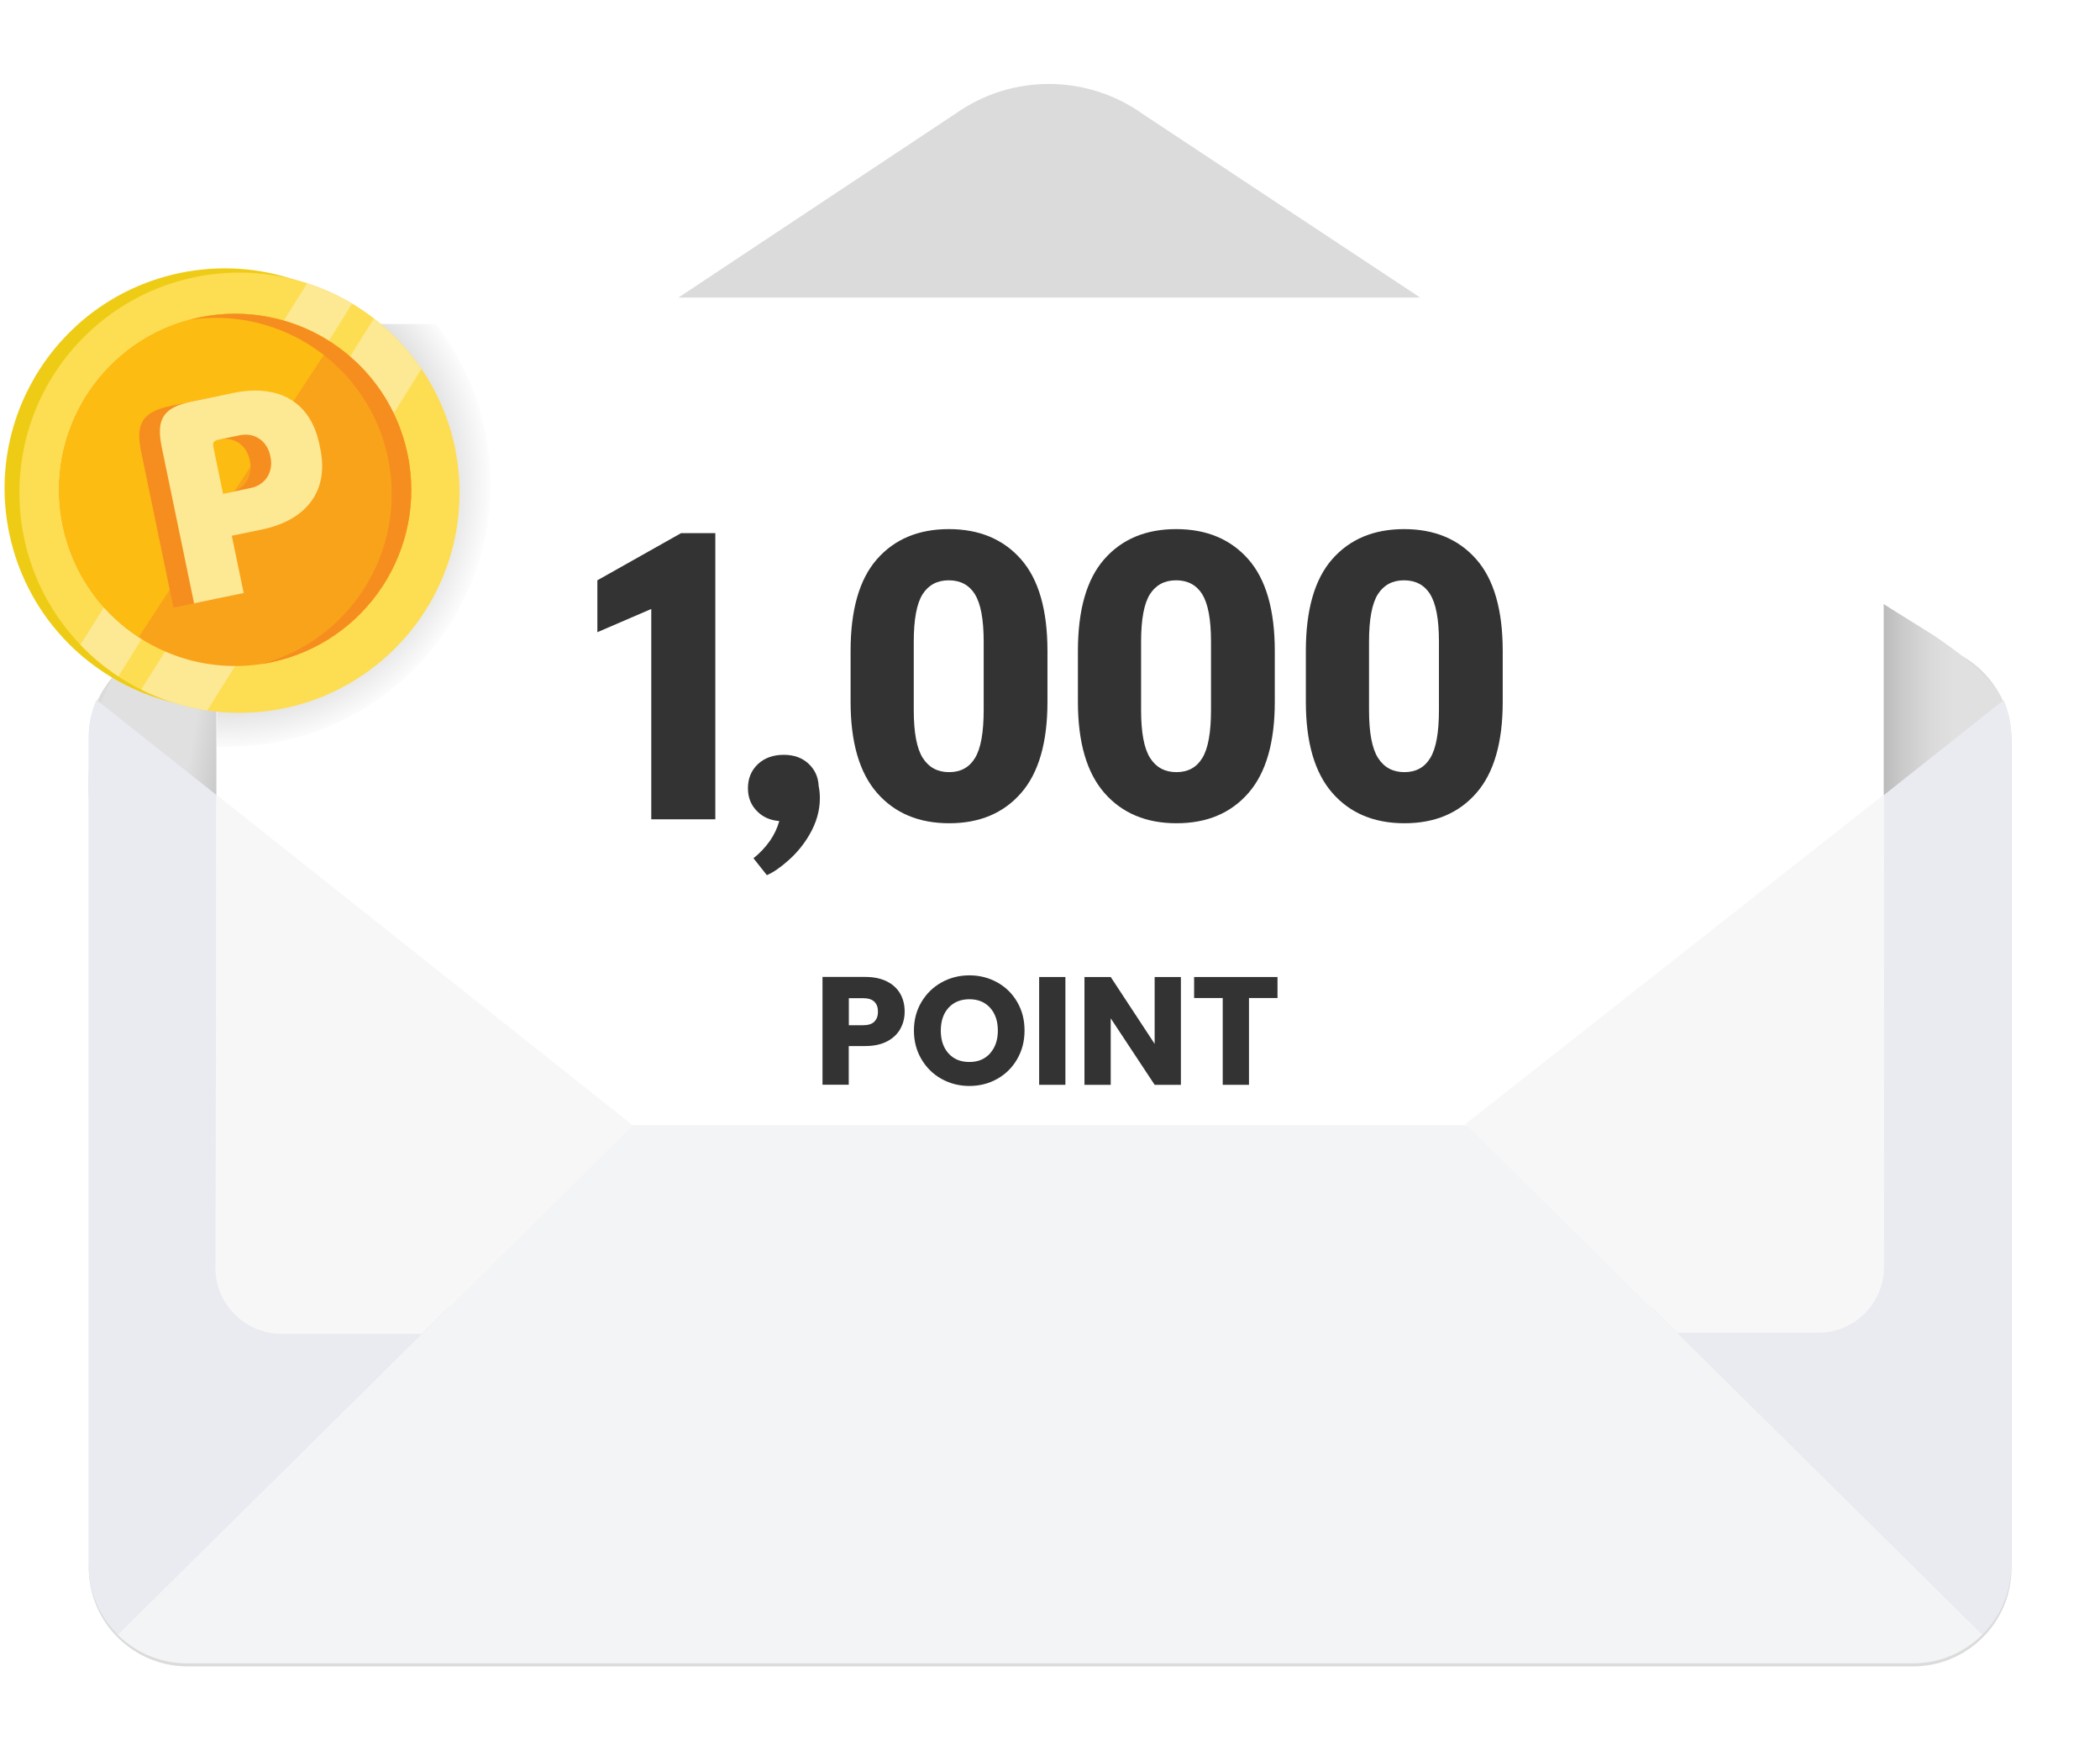 <?xml version="1.0" encoding="UTF-8"?>
<svg id="Layer_2" data-name="Layer 2" xmlns="http://www.w3.org/2000/svg" xmlns:xlink="http://www.w3.org/1999/xlink" viewBox="0 0 240 200">
  <defs>
    <style>
      .cls-1 {
        fill: none;
      }

      .cls-2 {
        fill: #f3f4f5;
      }

      .cls-3 {
        fill: url(#linear-gradient-2);
      }

      .cls-4 {
        fill: #dbdbdb;
      }

      .cls-5 {
        fill: url(#radial-gradient);
      }

      .cls-6 {
        fill: #f58e1f;
      }

      .cls-7 {
        fill: url(#linear-gradient);
      }

      .cls-8 {
        fill: #fdbc11;
      }

      .cls-9 {
        fill: #f9a31a;
      }

      .cls-10, .cls-11 {
        fill: #fff;
      }

      .cls-12 {
        fill: #e9ebf1;
      }

      .cls-13 {
        fill: #eecc16;
      }

      .cls-14 {
        fill: #fde893;
      }

      .cls-11 {
        filter: url(#drop-shadow-1);
      }

      .cls-15 {
        fill: #f7f7f7;
      }

      .cls-16 {
        fill: #333;
      }

      .cls-17 {
        clip-path: url(#clippath);
      }

      .cls-18 {
        fill: #fddd51;
      }
    </style>
    <clipPath id="clippath">
      <rect class="cls-1" width="240" height="200"/>
    </clipPath>
    <linearGradient id="linear-gradient" x1="213.19" y1="80.11" x2="223.34" y2="80.11" gradientUnits="userSpaceOnUse">
      <stop offset="0" stop-color="#adadad"/>
      <stop offset=".02" stop-color="#aeaeae"/>
      <stop offset=".4" stop-color="#c9c9c9"/>
      <stop offset=".74" stop-color="#dadada"/>
      <stop offset="1" stop-color="#e0e0e0"/>
    </linearGradient>
    <linearGradient id="linear-gradient-2" x1="31.56" y1="85.57" x2="22.07" y2="83.87" gradientUnits="userSpaceOnUse">
      <stop offset="0" stop-color="#adadad"/>
      <stop offset=".4" stop-color="#bebebe"/>
      <stop offset="1" stop-color="#e0e0e0"/>
    </linearGradient>
    <filter id="drop-shadow-1" x="14.99" y="24.24" width="210" height="135" filterUnits="userSpaceOnUse">
      <feOffset dx="0" dy="-3"/>
      <feGaussianBlur result="blur" stdDeviation="3"/>
      <feFlood flood-color="#000" flood-opacity=".08"/>
      <feComposite in2="blur" operator="in"/>
      <feComposite in="SourceGraphic"/>
    </filter>
    <radialGradient id="radial-gradient" cx="-4.73" cy="94.22" fx="-4.73" fy="94.22" r="30.73" gradientTransform="translate(18.12 -38.75) rotate(-7.53)" gradientUnits="userSpaceOnUse">
      <stop offset="0" stop-color="#a0a0a0"/>
      <stop offset=".2" stop-color="#a4a4a4"/>
      <stop offset=".41" stop-color="#b0b0b0"/>
      <stop offset=".62" stop-color="#c4c4c4"/>
      <stop offset=".83" stop-color="#e1e1e1"/>
      <stop offset="1" stop-color="#fff"/>
    </radialGradient>
  </defs>
  <g id="Layer_1-2" data-name="Layer 1">
    <g class="cls-17">
      <g>
        <path class="cls-4" d="M229.88,84.74c0-.12,0-.24,0-.35,0-.04,0-.07,0-.11,0-.09,0-.17-.01-.26,0-.04,0-.07,0-.11,0-.11-.02-.23-.03-.34,0-.03,0-.06-.01-.1,0-.08-.02-.16-.03-.25,0-.05-.01-.1-.02-.14,0-.07-.02-.13-.03-.2,0-.05-.02-.1-.02-.14-.02-.1-.04-.2-.06-.29-.01-.06-.03-.12-.04-.18-.01-.05-.02-.1-.03-.14-.02-.06-.03-.13-.05-.19,0-.04-.02-.07-.03-.11-.06-.23-.13-.46-.21-.69,0-.02-.02-.05-.02-.07-.03-.08-.05-.15-.08-.23,0,0,0,0,0,0-.03-.08-.06-.17-.1-.25,0-.02-.02-.05-.03-.07-.02-.06-.05-.12-.07-.18,0,0,0-.01,0-.02h0c-1-2.35-2.77-4.28-4.99-5.49L130.71,13.1c-6.41-4.63-15.04-4.68-21.5-.12L16.02,74.83c-2.22,1.21-3.99,3.14-4.99,5.48,0,0,0,0,0,0-.07.16-.13.32-.19.48,0,.01-.01.03-.02.04-.03.07-.05.14-.08.22,0,.03-.02.06-.03.08-.07.22-.14.44-.2.67-.01.04-.02.09-.03.13-.02.06-.03.12-.05.18-.01.05-.02.1-.04.16-.01.06-.02.11-.04.17-.02.1-.04.2-.06.3,0,.05-.02.09-.02.14-.01.07-.02.14-.03.21,0,.05-.01.09-.02.14-.01.09-.02.17-.03.26,0,.03,0,.06,0,.09-.01.11-.02.23-.03.34,0,.03,0,.07,0,.1,0,.09-.01.18-.01.26,0,.04,0,.07,0,.11,0,.12,0,.24,0,.36v94.39c0,3.13,1.27,5.95,3.33,7.99.81.8,1.73,1.48,2.75,2.01.15.08.29.15.44.22,1.35.63,2.85,1,4.43,1.05,0,0,0,0,0,0,.07,0,.14,0,.2,0,.04,0,.08,0,.11,0h197.22s.09,0,.14,0c.06,0,.12,0,.18,0,.02,0,.05,0,.07,0,.83-.03,1.63-.15,2.4-.34.02,0,.03,0,.05-.01.08-.02.16-.04.25-.07.02,0,.04-.01.05-.02.08-.02.16-.05.24-.07.49-.15.96-.34,1.41-.55.15-.07.29-.14.44-.22.29-.15.57-.31.84-.49.54-.35,1.06-.74,1.53-1.18.12-.11.24-.22.35-.33.18-.18.35-.36.51-.54.07-.08.13-.15.2-.23.84-1.01,1.51-2.17,1.96-3.43.07-.19.13-.39.19-.59.04-.12.07-.25.1-.37.23-.9.35-1.84.35-2.82h0v-94.39s0,0,0,0Z"/>
        <path class="cls-7" d="M214.26,68.4l6.43,4.01s7.23,4.57,8.29,7.92c.96,3.05-14.74,11.49-14.74,11.49l.02-23.41Z"/>
        <path class="cls-3" d="M25.85,105.89l6.05-41.6-18.46,12.46s-3.32,3.48-3.32,13.3c0,11.96,15.73,15.84,15.73,15.84Z"/>
        <path class="cls-12" d="M10.12,178.79c0,3.13,1.27,5.95,3.33,7.99l58.86-58.21L11.02,79.97s0,0,0,0c-.07.16-.13.32-.19.48,0,.01-.01.03-.02.04-.03.07-.05.14-.08.22,0,.03-.02.06-.03.08-.07.22-.14.44-.2.67-.01.04-.02.09-.03.13-.02.06-.03.12-.05.18-.01.05-.02.1-.04.16-.01.06-.02.11-.04.17-.02.1-.04.2-.06.3,0,.05-.02.09-.02.14-.01.07-.02.14-.03.21,0,.05-.01.09-.02.14-.01.09-.02.17-.03.26,0,.03,0,.06,0,.09-.01.11-.02.23-.03.34,0,.03,0,.07,0,.1,0,.09-.01.18-.01.26,0,.04,0,.07,0,.11,0,.12,0,.24,0,.36v94.39Z"/>
        <path class="cls-12" d="M167.71,128.58l58.85,58.2c1.41-1.4,2.45-3.18,2.96-5.17.23-.9.35-1.84.35-2.82v-94.39s0,0,0,0c0-.12,0-.24,0-.35,0-.04,0-.07,0-.11,0-.09,0-.17-.01-.26,0-.04,0-.07,0-.11,0-.11-.02-.23-.03-.34,0-.03,0-.06-.01-.1,0-.08-.02-.16-.03-.25,0-.05-.01-.1-.02-.14,0-.07-.02-.13-.03-.2,0-.05-.02-.1-.02-.14-.02-.1-.04-.2-.06-.29-.01-.06-.03-.12-.04-.18-.01-.05-.02-.1-.03-.14-.02-.06-.03-.13-.05-.19,0-.04-.02-.07-.03-.11-.06-.23-.13-.46-.21-.69,0-.02-.02-.05-.02-.07-.03-.08-.05-.15-.08-.23,0,0,0,0,0,0-.06-.17-.13-.34-.2-.51l-61.27,48.59Z"/>
        <rect class="cls-11" x="24.73" y="37" width="190.55" height="115.29" rx="7.79" ry="7.79"/>
        <path class="cls-10" d="M58.86,45.48c-1.21-3.07-2.84-5.91-4.81-8.45l-21.41-.03c-4.3,0-7.79,3.48-7.8,7.78l-.04,30.41-.02,18.25c2,.08,4.03,0,6.08-.28,19.19-2.54,32.7-20.15,30.16-39.35-.39-2.92-1.12-5.71-2.16-8.34Z"/>
        <path class="cls-15" d="M24.75,90.83l-.13,54.04c0,4.17,3.38,7.54,7.55,7.53h16.04s24.1-23.82,24.1-23.82l-47.55-37.75Z"/>
        <path class="cls-5" d="M53.95,44.26c-1.04-2.63-2.43-5.05-4.11-7.23l-18.32-.03c-3.68,0-6.67,2.97-6.67,6.65l-.04,26.03-.02,15.62c1.71.07,3.45,0,5.2-.24,16.42-2.17,27.98-17.24,25.81-33.67-.33-2.5-.96-4.89-1.85-7.13Z"/>
        <path class="cls-2" d="M167.71,128.58h-95.41s0,0,0,0l-58.86,58.21c.92.92,2,1.67,3.19,2.23,1.45.67,3.06,1.05,4.76,1.05h197.21c1.72,0,3.34-.38,4.8-1.07,1.18-.56,2.25-1.31,3.16-2.22l-58.85-58.2Z"/>
        <g>
          <path class="cls-13" d="M50.3,50.71c2.82,13.6-5.92,26.91-19.52,29.73-7.17,1.49-14.26-.24-19.77-4.2-1.45-1.04-2.79-2.23-3.99-3.56-2.91-3.21-5.02-7.22-5.97-11.76-2.82-13.6,5.92-26.91,19.52-29.73,4.55-.94,9.07-.59,13.17.8,1.7.58,3.32,1.33,4.85,2.25,5.82,3.48,10.23,9.3,11.71,16.47h0Z"/>
          <g>
            <circle class="cls-18" cx="27.37" cy="56.3" r="25.15"/>
            <path class="cls-14" d="M35.1,32.37l-25.91,41.3c1.31,1.37,2.77,2.59,4.34,3.62l26.72-42.59c-1.62-.97-3.35-1.75-5.15-2.33Z"/>
            <path class="cls-14" d="M42.73,36.39l-26.6,42.4c2.36,1.18,4.91,2,7.56,2.4l24.48-39.02c-1.51-2.22-3.35-4.16-5.45-5.77Z"/>
            <g>
              <path class="cls-9" d="M46.58,51.89c2.26,10.88-4.74,21.53-15.62,23.79-3.79.79-7.55.45-10.94-.78-1.48-.54-2.88-1.24-4.19-2.1-.96-.63-1.87-1.34-2.71-2.13-1.16-1.08-2.2-2.31-3.08-3.66-1.31-1.99-2.28-4.25-2.82-6.71-.02-.08-.04-.16-.05-.24-2.26-10.88,4.74-21.53,15.62-23.79.08-.02.16-.03.24-.05,2.47-.48,4.93-.49,7.27-.08,1.59.28,3.12.74,4.58,1.37,1.06.46,2.07,1.01,3.03,1.64,1.31.86,2.51,1.87,3.59,3.01,2.48,2.62,4.28,5.94,5.07,9.73h0Z"/>
              <path class="cls-8" d="M37.92,39.16l-22.08,33.64c-.96-.63-1.87-1.34-2.71-2.13-1.16-1.08-2.2-2.31-3.08-3.66-1.31-1.99-2.28-4.25-2.82-6.71-.02-.08-.04-.16-.05-.24-2.26-10.88,4.74-21.53,15.62-23.79.08-.02.16-.03.24-.05,2.47-.48,4.93-.49,7.27-.08,1.59.28,3.12.74,4.58,1.37,1.06.46,2.07,1.01,3.03,1.64h0Z"/>
              <path class="cls-6" d="M46.58,51.89c2.26,10.88-4.74,21.53-15.62,23.79-.37.08-.75.14-1.12.2,10.24-2.72,16.69-13.02,14.51-23.52-2.18-10.51-12.18-17.39-22.67-15.82.36-.1.73-.18,1.11-.26,10.88-2.26,21.53,4.74,23.79,15.62h0Z"/>
            </g>
            <g>
              <path class="cls-6" d="M24.13,61.7l1.36,6.55-5.67,1.18-3.69-17.81c-.66-3.17.09-4.56,3.39-5.24l4.79-.99c4.76-.99,8.75.66,9.83,5.86l.1.47c1.08,5.2-1.93,8.3-6.69,9.28l-3.41.71ZM23.14,56.9l3.14-.65c1.84-.38,2.61-1.98,2.29-3.52l-.04-.19c-.32-1.54-1.65-2.7-3.5-2.32l-2.34.49c-.63.13-.77.3-.63.96l1.08,5.23Z"/>
              <path class="cls-14" d="M26.49,61.21l1.36,6.55-5.67,1.18-3.69-17.81c-.66-3.17.09-4.56,3.39-5.24l4.79-.99c4.76-.99,8.75.66,9.83,5.86l.1.47c1.08,5.2-1.93,8.3-6.69,9.28l-3.41.71ZM25.49,56.42l3.14-.65c1.84-.38,2.61-1.98,2.29-3.52l-.04-.19c-.32-1.54-1.65-2.7-3.5-2.32l-2.34.49c-.63.13-.77.3-.63.96l1.08,5.23Z"/>
            </g>
          </g>
        </g>
        <g>
          <path class="cls-16" d="M102.9,117.56c-.33.59-.83,1.07-1.51,1.43s-1.52.54-2.53.54h-1.86v4.42h-3v-12.32h4.86c.98,0,1.81.17,2.49.51s1.19.81,1.53,1.4.51,1.28.51,2.05c0,.71-.16,1.37-.49,1.96ZM99.92,116.74c.28-.27.42-.65.42-1.14s-.14-.87-.42-1.14c-.28-.27-.71-.4-1.28-.4h-1.63v3.09h1.63c.57,0,1-.13,1.28-.4Z"/>
          <path class="cls-16" d="M107.6,123.28c-.97-.54-1.73-1.29-2.3-2.26s-.85-2.05-.85-3.26.28-2.29.85-3.25c.57-.96,1.33-1.71,2.3-2.25.97-.54,2.03-.81,3.19-.81s2.22.27,3.19.81c.97.54,1.73,1.29,2.28,2.25.56.96.83,2.04.83,3.25s-.28,2.29-.84,3.26-1.32,1.72-2.28,2.26-2.02.81-3.18.81-2.22-.27-3.19-.81ZM113.15,120.36c.59-.66.89-1.52.89-2.6s-.3-1.96-.89-2.61c-.59-.65-1.38-.97-2.36-.97s-1.79.32-2.38.97c-.59.64-.89,1.52-.89,2.62s.3,1.96.89,2.61c.59.65,1.38.97,2.38.97s1.77-.33,2.36-.98Z"/>
          <path class="cls-16" d="M121.76,111.64v12.32h-3v-12.32h3Z"/>
          <path class="cls-16" d="M134.96,123.96h-3l-5.02-7.6v7.6h-3v-12.32h3l5.02,7.64v-7.64h3v12.32Z"/>
          <path class="cls-16" d="M146,111.64v2.4h-3.26v9.92h-3v-9.92h-3.27v-2.4h9.53Z"/>
        </g>
        <path class="cls-15" d="M215.28,90.82l.04,53.94c0,4.17-3.38,7.54-7.55,7.53h-16.08s-24.16-23.89-24.16-23.89l47.74-37.58Z"/>
        <g>
          <path class="cls-16" d="M74.42,69.59l-6.15,2.65v-5.93s9.57-5.39,9.57-5.39h3.91s0,32.7,0,32.7h-7.32s0-24.03,0-24.03Z"/>
          <path class="cls-16" d="M116.7,90.61c-2.01,2.31-4.75,3.46-8.22,3.46-3.47,0-6.22-1.15-8.24-3.46-2.02-2.31-3.03-5.78-3.03-10.42v-5.8c0-4.7,1-8.2,3.01-10.49,2.01-2.29,4.75-3.44,8.22-3.44,3.47,0,6.22,1.15,8.24,3.44s3.03,5.79,3.03,10.49v5.8c0,4.64-1,8.12-3.01,10.42ZM111.42,67.9c-.67-1.06-1.67-1.59-2.99-1.59-1.32,0-2.31.53-2.99,1.59-.67,1.06-1.01,2.87-1.01,5.41v7.82c0,2.58.34,4.4,1.03,5.48.69,1.08,1.69,1.62,3.01,1.62s2.31-.54,2.96-1.62c.66-1.08.99-2.9.99-5.48v-7.82c0-2.55-.34-4.35-1.01-5.41Z"/>
          <path class="cls-16" d="M93.56,89.76c-.06-.97-.42-1.78-1.09-2.43-.73-.72-1.7-1.08-2.9-1.08s-2.22.36-2.97,1.08c-.75.72-1.12,1.63-1.12,2.74s.37,1.98,1.12,2.7c.64.62,1.46.97,2.46,1.05-.22.79-.57,1.54-1.06,2.25-.54.76-1.17,1.43-1.89,2l1.53,1.93c.72-.3,1.55-.87,2.49-1.71.94-.84,1.73-1.8,2.36-2.88.81-1.38,1.21-2.79,1.21-4.22,0-.49-.05-.97-.15-1.44Z"/>
          <path class="cls-16" d="M142.68,90.61c-2.01,2.31-4.75,3.46-8.22,3.46s-6.22-1.15-8.24-3.46c-2.02-2.31-3.03-5.78-3.03-10.42v-5.8c0-4.7,1-8.2,3.01-10.49,2.01-2.29,4.75-3.44,8.22-3.44,3.47,0,6.22,1.15,8.24,3.44s3.03,5.79,3.03,10.49v5.8c0,4.64-1,8.12-3.01,10.42ZM137.4,67.9c-.67-1.06-1.67-1.59-2.99-1.59s-2.31.53-2.99,1.59c-.67,1.06-1.01,2.87-1.01,5.41v7.82c0,2.58.34,4.4,1.03,5.48.69,1.08,1.69,1.62,3.01,1.62s2.31-.54,2.96-1.62c.66-1.08.99-2.9.99-5.48v-7.82c0-2.55-.34-4.35-1.01-5.41Z"/>
          <path class="cls-16" d="M168.73,90.61c-2.01,2.31-4.75,3.46-8.22,3.46s-6.22-1.15-8.24-3.46c-2.02-2.31-3.03-5.78-3.03-10.42v-5.8c0-4.7,1-8.2,3.01-10.49,2.01-2.29,4.75-3.44,8.22-3.44,3.47,0,6.22,1.15,8.24,3.44,2.02,2.29,3.03,5.79,3.03,10.49v5.8c0,4.64-1,8.12-3.01,10.42ZM163.45,67.9c-.67-1.06-1.67-1.59-2.99-1.59s-2.31.53-2.99,1.59c-.67,1.06-1.01,2.87-1.01,5.41v7.82c0,2.58.34,4.4,1.03,5.48.69,1.08,1.69,1.62,3.01,1.62s2.31-.54,2.96-1.62c.66-1.08.99-2.9.99-5.48v-7.82c0-2.55-.34-4.35-1.01-5.41Z"/>
        </g>
      </g>
    </g>
  </g>
</svg>